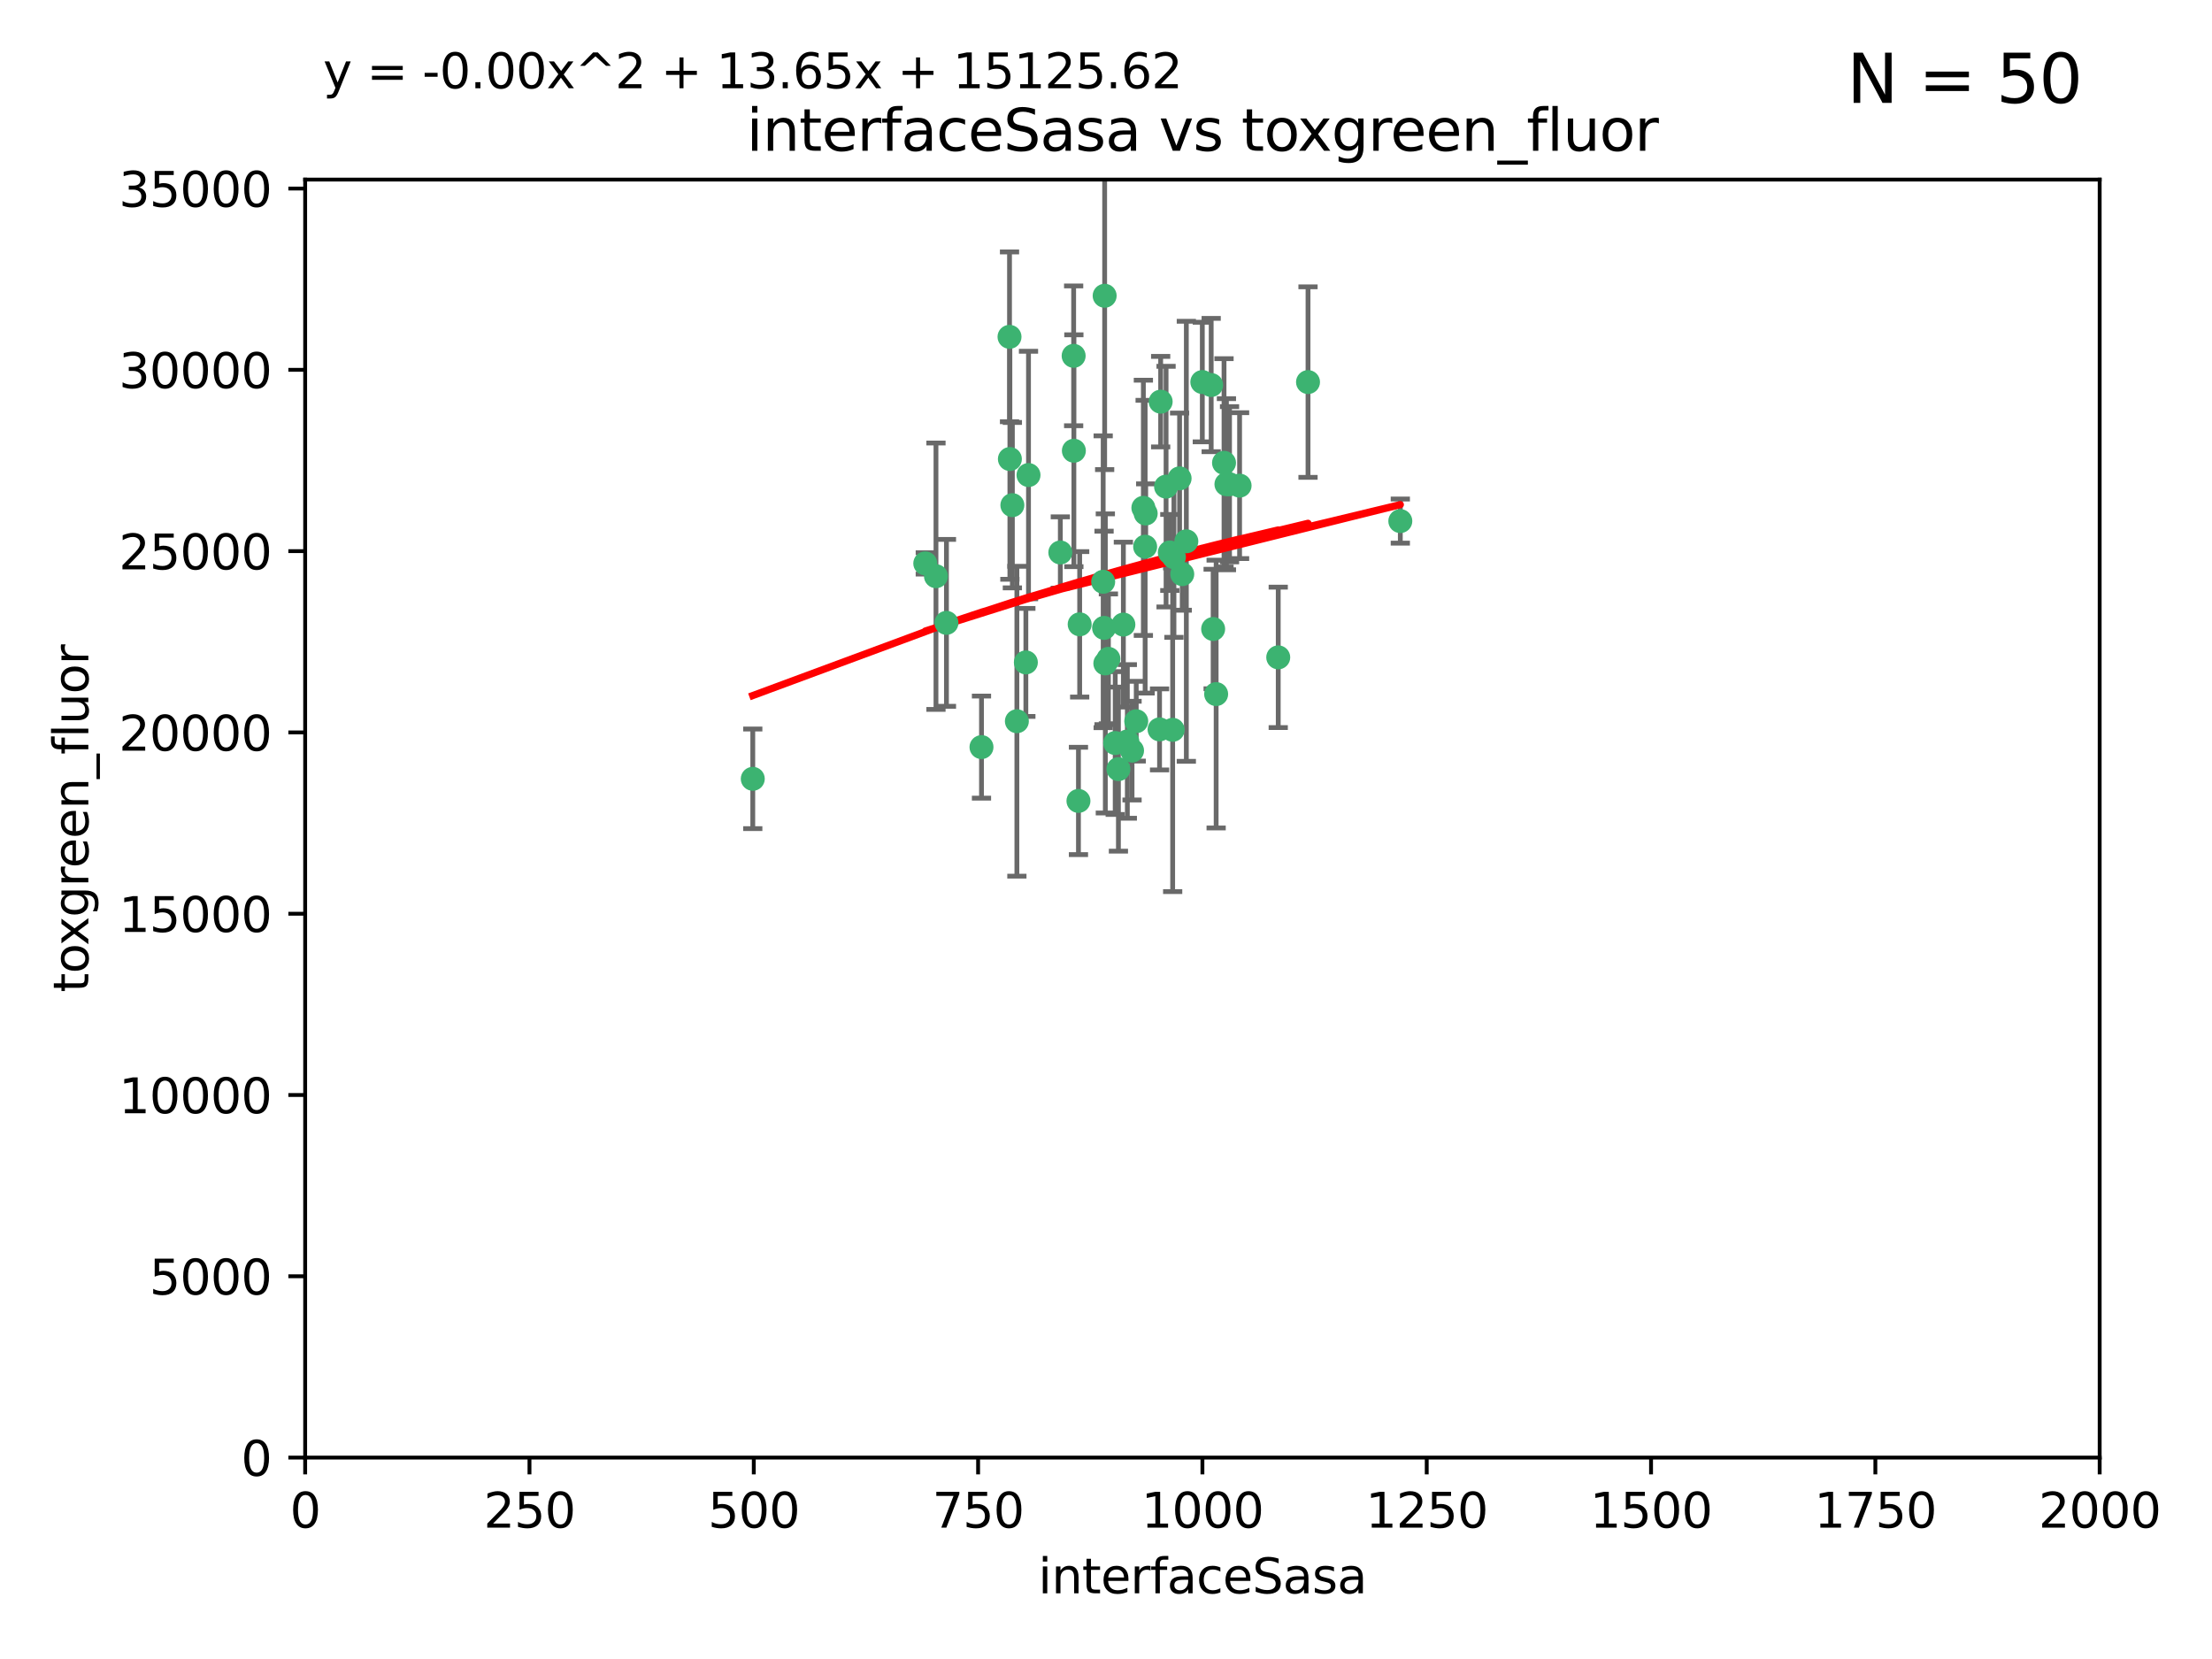 <?xml version="1.0" encoding="utf-8" standalone="no"?>
<!DOCTYPE svg PUBLIC "-//W3C//DTD SVG 1.1//EN"
  "http://www.w3.org/Graphics/SVG/1.1/DTD/svg11.dtd">
<svg xmlns:xlink="http://www.w3.org/1999/xlink" width="460.8pt" height="345.6pt" viewBox="0 0 460.8 345.6" xmlns="http://www.w3.org/2000/svg" version="1.1">
 <defs>
  <style type="text/css">*{stroke-linejoin: round; stroke-linecap: butt}</style>
 </defs>
 <g id="figure_1">
  <g id="patch_1">
   <path d="M 0 345.6 
L 460.8 345.6 
L 460.8 0 
L 0 0 
z
" style="fill: #ffffff"/>
  </g>
  <g id="axes_1">
   <g id="patch_2">
    <path d="M 63.571 303.64 
L 437.4 303.64 
L 437.4 37.411 
L 63.571 37.411 
z
" style="fill: #ffffff"/>
   </g>
   <g id="PathCollection_1">
    <defs>
     <path id="m6e8ff350cb" d="M 0 1.118 
C 0.297 1.118 0.581 1 0.791 0.791 
C 1 0.581 1.118 0.297 1.118 0 
C 1.118 -0.297 1 -0.581 0.791 -0.791 
C 0.581 -1 0.297 -1.118 0 -1.118 
C -0.297 -1.118 -0.581 -1 -0.791 -0.791 
C -1 -0.581 -1.118 -0.297 -1.118 0 
C -1.118 0.297 -1 0.581 -0.791 0.791 
C -0.581 1 -0.297 1.118 0 1.118 
z
" style="stroke: #3cb371"/>
    </defs>
    <g clip-path="url(#p01ff6fc203)">
     <use xlink:href="#m6e8ff350cb" x="243.693" y="115.09" style="fill: #3cb371; stroke: #3cb371"/>
     <use xlink:href="#m6e8ff350cb" x="272.484" y="79.593" style="fill: #3cb371; stroke: #3cb371"/>
     <use xlink:href="#m6e8ff350cb" x="242.914" y="101.372" style="fill: #3cb371; stroke: #3cb371"/>
     <use xlink:href="#m6e8ff350cb" x="266.28" y="136.942" style="fill: #3cb371; stroke: #3cb371"/>
     <use xlink:href="#m6e8ff350cb" x="254.987" y="96.415" style="fill: #3cb371; stroke: #3cb371"/>
     <use xlink:href="#m6e8ff350cb" x="220.886" y="115.091" style="fill: #3cb371; stroke: #3cb371"/>
     <use xlink:href="#m6e8ff350cb" x="230.119" y="61.614" style="fill: #3cb371; stroke: #3cb371"/>
     <use xlink:href="#m6e8ff350cb" x="241.787" y="83.673" style="fill: #3cb371; stroke: #3cb371"/>
     <use xlink:href="#m6e8ff350cb" x="252.721" y="131.033" style="fill: #3cb371; stroke: #3cb371"/>
     <use xlink:href="#m6e8ff350cb" x="252.312" y="80.209" style="fill: #3cb371; stroke: #3cb371"/>
     <use xlink:href="#m6e8ff350cb" x="258.229" y="101.166" style="fill: #3cb371; stroke: #3cb371"/>
     <use xlink:href="#m6e8ff350cb" x="223.66" y="74.129" style="fill: #3cb371; stroke: #3cb371"/>
     <use xlink:href="#m6e8ff350cb" x="232.987" y="160.224" style="fill: #3cb371; stroke: #3cb371"/>
     <use xlink:href="#m6e8ff350cb" x="241.557" y="151.945" style="fill: #3cb371; stroke: #3cb371"/>
     <use xlink:href="#m6e8ff350cb" x="247.136" y="112.761" style="fill: #3cb371; stroke: #3cb371"/>
     <use xlink:href="#m6e8ff350cb" x="246.284" y="119.604" style="fill: #3cb371; stroke: #3cb371"/>
     <use xlink:href="#m6e8ff350cb" x="253.345" y="144.591" style="fill: #3cb371; stroke: #3cb371"/>
     <use xlink:href="#m6e8ff350cb" x="255.489" y="100.872" style="fill: #3cb371; stroke: #3cb371"/>
     <use xlink:href="#m6e8ff350cb" x="244.553" y="116.067" style="fill: #3cb371; stroke: #3cb371"/>
     <use xlink:href="#m6e8ff350cb" x="210.378" y="95.624" style="fill: #3cb371; stroke: #3cb371"/>
     <use xlink:href="#m6e8ff350cb" x="232.318" y="154.79" style="fill: #3cb371; stroke: #3cb371"/>
     <use xlink:href="#m6e8ff350cb" x="256.134" y="100.88" style="fill: #3cb371; stroke: #3cb371"/>
     <use xlink:href="#m6e8ff350cb" x="238.185" y="105.788" style="fill: #3cb371; stroke: #3cb371"/>
     <use xlink:href="#m6e8ff350cb" x="234.02" y="130.114" style="fill: #3cb371; stroke: #3cb371"/>
     <use xlink:href="#m6e8ff350cb" x="238.555" y="113.883" style="fill: #3cb371; stroke: #3cb371"/>
     <use xlink:href="#m6e8ff350cb" x="230.261" y="138.203" style="fill: #3cb371; stroke: #3cb371"/>
     <use xlink:href="#m6e8ff350cb" x="238.669" y="106.972" style="fill: #3cb371; stroke: #3cb371"/>
     <use xlink:href="#m6e8ff350cb" x="245.731" y="99.654" style="fill: #3cb371; stroke: #3cb371"/>
     <use xlink:href="#m6e8ff350cb" x="214.256" y="98.96" style="fill: #3cb371; stroke: #3cb371"/>
     <use xlink:href="#m6e8ff350cb" x="291.711" y="108.552" style="fill: #3cb371; stroke: #3cb371"/>
     <use xlink:href="#m6e8ff350cb" x="224.916" y="130.059" style="fill: #3cb371; stroke: #3cb371"/>
     <use xlink:href="#m6e8ff350cb" x="250.465" y="79.585" style="fill: #3cb371; stroke: #3cb371"/>
     <use xlink:href="#m6e8ff350cb" x="204.462" y="155.635" style="fill: #3cb371; stroke: #3cb371"/>
     <use xlink:href="#m6e8ff350cb" x="194.981" y="120.034" style="fill: #3cb371; stroke: #3cb371"/>
     <use xlink:href="#m6e8ff350cb" x="223.708" y="93.895" style="fill: #3cb371; stroke: #3cb371"/>
     <use xlink:href="#m6e8ff350cb" x="192.753" y="117.366" style="fill: #3cb371; stroke: #3cb371"/>
     <use xlink:href="#m6e8ff350cb" x="229.813" y="121.191" style="fill: #3cb371; stroke: #3cb371"/>
     <use xlink:href="#m6e8ff350cb" x="210.301" y="70.169" style="fill: #3cb371; stroke: #3cb371"/>
     <use xlink:href="#m6e8ff350cb" x="224.662" y="166.847" style="fill: #3cb371; stroke: #3cb371"/>
     <use xlink:href="#m6e8ff350cb" x="236.699" y="150.242" style="fill: #3cb371; stroke: #3cb371"/>
     <use xlink:href="#m6e8ff350cb" x="230.901" y="137.251" style="fill: #3cb371; stroke: #3cb371"/>
     <use xlink:href="#m6e8ff350cb" x="213.706" y="137.993" style="fill: #3cb371; stroke: #3cb371"/>
     <use xlink:href="#m6e8ff350cb" x="211.835" y="150.246" style="fill: #3cb371; stroke: #3cb371"/>
     <use xlink:href="#m6e8ff350cb" x="244.288" y="152.035" style="fill: #3cb371; stroke: #3cb371"/>
     <use xlink:href="#m6e8ff350cb" x="235.826" y="156.366" style="fill: #3cb371; stroke: #3cb371"/>
     <use xlink:href="#m6e8ff350cb" x="229.998" y="130.801" style="fill: #3cb371; stroke: #3cb371"/>
     <use xlink:href="#m6e8ff350cb" x="234.846" y="154.457" style="fill: #3cb371; stroke: #3cb371"/>
     <use xlink:href="#m6e8ff350cb" x="210.895" y="105.234" style="fill: #3cb371; stroke: #3cb371"/>
     <use xlink:href="#m6e8ff350cb" x="197.163" y="129.752" style="fill: #3cb371; stroke: #3cb371"/>
     <use xlink:href="#m6e8ff350cb" x="156.817" y="162.243" style="fill: #3cb371; stroke: #3cb371"/>
    </g>
   </g>
   <g id="matplotlib.axis_1">
    <g id="xtick_1">
     <g id="line2d_1">
      <defs>
       <path id="m8eafd1e0fe" d="M 0 0 
L 0 3.5 
" style="stroke: #000000; stroke-width: 0.8"/>
      </defs>
      <g>
       <use xlink:href="#m8eafd1e0fe" x="63.571" y="303.64" style="stroke: #000000; stroke-width: 0.8"/>
      </g>
     </g>
     <g id="text_1">
      <!-- 0 -->
      <g transform="translate(60.39 318.238)scale(0.1 -0.1)">
       <defs>
        <path id="DejaVuSans-30" d="M 2034 4250 
Q 1547 4250 1301 3770 
Q 1056 3291 1056 2328 
Q 1056 1369 1301 889 
Q 1547 409 2034 409 
Q 2525 409 2770 889 
Q 3016 1369 3016 2328 
Q 3016 3291 2770 3770 
Q 2525 4250 2034 4250 
z
M 2034 4750 
Q 2819 4750 3233 4129 
Q 3647 3509 3647 2328 
Q 3647 1150 3233 529 
Q 2819 -91 2034 -91 
Q 1250 -91 836 529 
Q 422 1150 422 2328 
Q 422 3509 836 4129 
Q 1250 4750 2034 4750 
z
" transform="scale(0.016)"/>
       </defs>
       <use xlink:href="#DejaVuSans-30"/>
      </g>
     </g>
    </g>
    <g id="xtick_2">
     <g id="line2d_2">
      <g>
       <use xlink:href="#m8eafd1e0fe" x="110.3" y="303.64" style="stroke: #000000; stroke-width: 0.8"/>
      </g>
     </g>
     <g id="text_2">
      <!-- 250 -->
      <g transform="translate(100.756 318.238)scale(0.1 -0.1)">
       <defs>
        <path id="DejaVuSans-32" d="M 1228 531 
L 3431 531 
L 3431 0 
L 469 0 
L 469 531 
Q 828 903 1448 1529 
Q 2069 2156 2228 2338 
Q 2531 2678 2651 2914 
Q 2772 3150 2772 3378 
Q 2772 3750 2511 3984 
Q 2250 4219 1831 4219 
Q 1534 4219 1204 4116 
Q 875 4013 500 3803 
L 500 4441 
Q 881 4594 1212 4672 
Q 1544 4750 1819 4750 
Q 2544 4750 2975 4387 
Q 3406 4025 3406 3419 
Q 3406 3131 3298 2873 
Q 3191 2616 2906 2266 
Q 2828 2175 2409 1742 
Q 1991 1309 1228 531 
z
" transform="scale(0.016)"/>
        <path id="DejaVuSans-35" d="M 691 4666 
L 3169 4666 
L 3169 4134 
L 1269 4134 
L 1269 2991 
Q 1406 3038 1543 3061 
Q 1681 3084 1819 3084 
Q 2600 3084 3056 2656 
Q 3513 2228 3513 1497 
Q 3513 744 3044 326 
Q 2575 -91 1722 -91 
Q 1428 -91 1123 -41 
Q 819 9 494 109 
L 494 744 
Q 775 591 1075 516 
Q 1375 441 1709 441 
Q 2250 441 2565 725 
Q 2881 1009 2881 1497 
Q 2881 1984 2565 2268 
Q 2250 2553 1709 2553 
Q 1456 2553 1204 2497 
Q 953 2441 691 2322 
L 691 4666 
z
" transform="scale(0.016)"/>
       </defs>
       <use xlink:href="#DejaVuSans-32"/>
       <use xlink:href="#DejaVuSans-35" x="63.623"/>
       <use xlink:href="#DejaVuSans-30" x="127.246"/>
      </g>
     </g>
    </g>
    <g id="xtick_3">
     <g id="line2d_3">
      <g>
       <use xlink:href="#m8eafd1e0fe" x="157.028" y="303.64" style="stroke: #000000; stroke-width: 0.8"/>
      </g>
     </g>
     <g id="text_3">
      <!-- 500 -->
      <g transform="translate(147.485 318.238)scale(0.1 -0.1)">
       <use xlink:href="#DejaVuSans-35"/>
       <use xlink:href="#DejaVuSans-30" x="63.623"/>
       <use xlink:href="#DejaVuSans-30" x="127.246"/>
      </g>
     </g>
    </g>
    <g id="xtick_4">
     <g id="line2d_4">
      <g>
       <use xlink:href="#m8eafd1e0fe" x="203.757" y="303.64" style="stroke: #000000; stroke-width: 0.8"/>
      </g>
     </g>
     <g id="text_4">
      <!-- 750 -->
      <g transform="translate(194.213 318.238)scale(0.1 -0.1)">
       <defs>
        <path id="DejaVuSans-37" d="M 525 4666 
L 3525 4666 
L 3525 4397 
L 1831 0 
L 1172 0 
L 2766 4134 
L 525 4134 
L 525 4666 
z
" transform="scale(0.016)"/>
       </defs>
       <use xlink:href="#DejaVuSans-37"/>
       <use xlink:href="#DejaVuSans-35" x="63.623"/>
       <use xlink:href="#DejaVuSans-30" x="127.246"/>
      </g>
     </g>
    </g>
    <g id="xtick_5">
     <g id="line2d_5">
      <g>
       <use xlink:href="#m8eafd1e0fe" x="250.486" y="303.64" style="stroke: #000000; stroke-width: 0.8"/>
      </g>
     </g>
     <g id="text_5">
      <!-- 1000 -->
      <g transform="translate(237.761 318.238)scale(0.1 -0.1)">
       <defs>
        <path id="DejaVuSans-31" d="M 794 531 
L 1825 531 
L 1825 4091 
L 703 3866 
L 703 4441 
L 1819 4666 
L 2450 4666 
L 2450 531 
L 3481 531 
L 3481 0 
L 794 0 
L 794 531 
z
" transform="scale(0.016)"/>
       </defs>
       <use xlink:href="#DejaVuSans-31"/>
       <use xlink:href="#DejaVuSans-30" x="63.623"/>
       <use xlink:href="#DejaVuSans-30" x="127.246"/>
       <use xlink:href="#DejaVuSans-30" x="190.869"/>
      </g>
     </g>
    </g>
    <g id="xtick_6">
     <g id="line2d_6">
      <g>
       <use xlink:href="#m8eafd1e0fe" x="297.214" y="303.64" style="stroke: #000000; stroke-width: 0.8"/>
      </g>
     </g>
     <g id="text_6">
      <!-- 1250 -->
      <g transform="translate(284.489 318.238)scale(0.1 -0.1)">
       <use xlink:href="#DejaVuSans-31"/>
       <use xlink:href="#DejaVuSans-32" x="63.623"/>
       <use xlink:href="#DejaVuSans-35" x="127.246"/>
       <use xlink:href="#DejaVuSans-30" x="190.869"/>
      </g>
     </g>
    </g>
    <g id="xtick_7">
     <g id="line2d_7">
      <g>
       <use xlink:href="#m8eafd1e0fe" x="343.943" y="303.64" style="stroke: #000000; stroke-width: 0.8"/>
      </g>
     </g>
     <g id="text_7">
      <!-- 1500 -->
      <g transform="translate(331.218 318.238)scale(0.1 -0.1)">
       <use xlink:href="#DejaVuSans-31"/>
       <use xlink:href="#DejaVuSans-35" x="63.623"/>
       <use xlink:href="#DejaVuSans-30" x="127.246"/>
       <use xlink:href="#DejaVuSans-30" x="190.869"/>
      </g>
     </g>
    </g>
    <g id="xtick_8">
     <g id="line2d_8">
      <g>
       <use xlink:href="#m8eafd1e0fe" x="390.671" y="303.64" style="stroke: #000000; stroke-width: 0.8"/>
      </g>
     </g>
     <g id="text_8">
      <!-- 1750 -->
      <g transform="translate(377.946 318.238)scale(0.1 -0.1)">
       <use xlink:href="#DejaVuSans-31"/>
       <use xlink:href="#DejaVuSans-37" x="63.623"/>
       <use xlink:href="#DejaVuSans-35" x="127.246"/>
       <use xlink:href="#DejaVuSans-30" x="190.869"/>
      </g>
     </g>
    </g>
    <g id="xtick_9">
     <g id="line2d_9">
      <g>
       <use xlink:href="#m8eafd1e0fe" x="437.4" y="303.64" style="stroke: #000000; stroke-width: 0.8"/>
      </g>
     </g>
     <g id="text_9">
      <!-- 2000 -->
      <g transform="translate(424.675 318.238)scale(0.1 -0.1)">
       <use xlink:href="#DejaVuSans-32"/>
       <use xlink:href="#DejaVuSans-30" x="63.623"/>
       <use xlink:href="#DejaVuSans-30" x="127.246"/>
       <use xlink:href="#DejaVuSans-30" x="190.869"/>
      </g>
     </g>
    </g>
    <g id="text_10">
     <!-- interfaceSasa -->
     <g transform="translate(216.279 331.917)scale(0.1 -0.1)">
      <defs>
       <path id="DejaVuSans-69" d="M 603 3500 
L 1178 3500 
L 1178 0 
L 603 0 
L 603 3500 
z
M 603 4863 
L 1178 4863 
L 1178 4134 
L 603 4134 
L 603 4863 
z
" transform="scale(0.016)"/>
       <path id="DejaVuSans-6e" d="M 3513 2113 
L 3513 0 
L 2938 0 
L 2938 2094 
Q 2938 2591 2744 2837 
Q 2550 3084 2163 3084 
Q 1697 3084 1428 2787 
Q 1159 2491 1159 1978 
L 1159 0 
L 581 0 
L 581 3500 
L 1159 3500 
L 1159 2956 
Q 1366 3272 1645 3428 
Q 1925 3584 2291 3584 
Q 2894 3584 3203 3211 
Q 3513 2838 3513 2113 
z
" transform="scale(0.016)"/>
       <path id="DejaVuSans-74" d="M 1172 4494 
L 1172 3500 
L 2356 3500 
L 2356 3053 
L 1172 3053 
L 1172 1153 
Q 1172 725 1289 603 
Q 1406 481 1766 481 
L 2356 481 
L 2356 0 
L 1766 0 
Q 1100 0 847 248 
Q 594 497 594 1153 
L 594 3053 
L 172 3053 
L 172 3500 
L 594 3500 
L 594 4494 
L 1172 4494 
z
" transform="scale(0.016)"/>
       <path id="DejaVuSans-65" d="M 3597 1894 
L 3597 1613 
L 953 1613 
Q 991 1019 1311 708 
Q 1631 397 2203 397 
Q 2534 397 2845 478 
Q 3156 559 3463 722 
L 3463 178 
Q 3153 47 2828 -22 
Q 2503 -91 2169 -91 
Q 1331 -91 842 396 
Q 353 884 353 1716 
Q 353 2575 817 3079 
Q 1281 3584 2069 3584 
Q 2775 3584 3186 3129 
Q 3597 2675 3597 1894 
z
M 3022 2063 
Q 3016 2534 2758 2815 
Q 2500 3097 2075 3097 
Q 1594 3097 1305 2825 
Q 1016 2553 972 2059 
L 3022 2063 
z
" transform="scale(0.016)"/>
       <path id="DejaVuSans-72" d="M 2631 2963 
Q 2534 3019 2420 3045 
Q 2306 3072 2169 3072 
Q 1681 3072 1420 2755 
Q 1159 2438 1159 1844 
L 1159 0 
L 581 0 
L 581 3500 
L 1159 3500 
L 1159 2956 
Q 1341 3275 1631 3429 
Q 1922 3584 2338 3584 
Q 2397 3584 2469 3576 
Q 2541 3569 2628 3553 
L 2631 2963 
z
" transform="scale(0.016)"/>
       <path id="DejaVuSans-66" d="M 2375 4863 
L 2375 4384 
L 1825 4384 
Q 1516 4384 1395 4259 
Q 1275 4134 1275 3809 
L 1275 3500 
L 2222 3500 
L 2222 3053 
L 1275 3053 
L 1275 0 
L 697 0 
L 697 3053 
L 147 3053 
L 147 3500 
L 697 3500 
L 697 3744 
Q 697 4328 969 4595 
Q 1241 4863 1831 4863 
L 2375 4863 
z
" transform="scale(0.016)"/>
       <path id="DejaVuSans-61" d="M 2194 1759 
Q 1497 1759 1228 1600 
Q 959 1441 959 1056 
Q 959 750 1161 570 
Q 1363 391 1709 391 
Q 2188 391 2477 730 
Q 2766 1069 2766 1631 
L 2766 1759 
L 2194 1759 
z
M 3341 1997 
L 3341 0 
L 2766 0 
L 2766 531 
Q 2569 213 2275 61 
Q 1981 -91 1556 -91 
Q 1019 -91 701 211 
Q 384 513 384 1019 
Q 384 1609 779 1909 
Q 1175 2209 1959 2209 
L 2766 2209 
L 2766 2266 
Q 2766 2663 2505 2880 
Q 2244 3097 1772 3097 
Q 1472 3097 1187 3025 
Q 903 2953 641 2809 
L 641 3341 
Q 956 3463 1253 3523 
Q 1550 3584 1831 3584 
Q 2591 3584 2966 3190 
Q 3341 2797 3341 1997 
z
" transform="scale(0.016)"/>
       <path id="DejaVuSans-63" d="M 3122 3366 
L 3122 2828 
Q 2878 2963 2633 3030 
Q 2388 3097 2138 3097 
Q 1578 3097 1268 2742 
Q 959 2388 959 1747 
Q 959 1106 1268 751 
Q 1578 397 2138 397 
Q 2388 397 2633 464 
Q 2878 531 3122 666 
L 3122 134 
Q 2881 22 2623 -34 
Q 2366 -91 2075 -91 
Q 1284 -91 818 406 
Q 353 903 353 1747 
Q 353 2603 823 3093 
Q 1294 3584 2113 3584 
Q 2378 3584 2631 3529 
Q 2884 3475 3122 3366 
z
" transform="scale(0.016)"/>
       <path id="DejaVuSans-53" d="M 3425 4513 
L 3425 3897 
Q 3066 4069 2747 4153 
Q 2428 4238 2131 4238 
Q 1616 4238 1336 4038 
Q 1056 3838 1056 3469 
Q 1056 3159 1242 3001 
Q 1428 2844 1947 2747 
L 2328 2669 
Q 3034 2534 3370 2195 
Q 3706 1856 3706 1288 
Q 3706 609 3251 259 
Q 2797 -91 1919 -91 
Q 1588 -91 1214 -16 
Q 841 59 441 206 
L 441 856 
Q 825 641 1194 531 
Q 1563 422 1919 422 
Q 2459 422 2753 634 
Q 3047 847 3047 1241 
Q 3047 1584 2836 1778 
Q 2625 1972 2144 2069 
L 1759 2144 
Q 1053 2284 737 2584 
Q 422 2884 422 3419 
Q 422 4038 858 4394 
Q 1294 4750 2059 4750 
Q 2388 4750 2728 4690 
Q 3069 4631 3425 4513 
z
" transform="scale(0.016)"/>
       <path id="DejaVuSans-73" d="M 2834 3397 
L 2834 2853 
Q 2591 2978 2328 3040 
Q 2066 3103 1784 3103 
Q 1356 3103 1142 2972 
Q 928 2841 928 2578 
Q 928 2378 1081 2264 
Q 1234 2150 1697 2047 
L 1894 2003 
Q 2506 1872 2764 1633 
Q 3022 1394 3022 966 
Q 3022 478 2636 193 
Q 2250 -91 1575 -91 
Q 1294 -91 989 -36 
Q 684 19 347 128 
L 347 722 
Q 666 556 975 473 
Q 1284 391 1588 391 
Q 1994 391 2212 530 
Q 2431 669 2431 922 
Q 2431 1156 2273 1281 
Q 2116 1406 1581 1522 
L 1381 1569 
Q 847 1681 609 1914 
Q 372 2147 372 2553 
Q 372 3047 722 3315 
Q 1072 3584 1716 3584 
Q 2034 3584 2315 3537 
Q 2597 3491 2834 3397 
z
" transform="scale(0.016)"/>
      </defs>
      <use xlink:href="#DejaVuSans-69"/>
      <use xlink:href="#DejaVuSans-6e" x="27.783"/>
      <use xlink:href="#DejaVuSans-74" x="91.162"/>
      <use xlink:href="#DejaVuSans-65" x="130.371"/>
      <use xlink:href="#DejaVuSans-72" x="191.895"/>
      <use xlink:href="#DejaVuSans-66" x="233.008"/>
      <use xlink:href="#DejaVuSans-61" x="268.213"/>
      <use xlink:href="#DejaVuSans-63" x="329.492"/>
      <use xlink:href="#DejaVuSans-65" x="384.473"/>
      <use xlink:href="#DejaVuSans-53" x="445.996"/>
      <use xlink:href="#DejaVuSans-61" x="509.473"/>
      <use xlink:href="#DejaVuSans-73" x="570.752"/>
      <use xlink:href="#DejaVuSans-61" x="622.852"/>
     </g>
    </g>
   </g>
   <g id="matplotlib.axis_2">
    <g id="ytick_1">
     <g id="line2d_10">
      <defs>
       <path id="ma882421009" d="M 0 0 
L -3.5 0 
" style="stroke: #000000; stroke-width: 0.8"/>
      </defs>
      <g>
       <use xlink:href="#ma882421009" x="63.571" y="303.64" style="stroke: #000000; stroke-width: 0.8"/>
      </g>
     </g>
     <g id="text_11">
      <!-- 0 -->
      <g transform="translate(50.209 307.439)scale(0.1 -0.1)">
       <use xlink:href="#DejaVuSans-30"/>
      </g>
     </g>
    </g>
    <g id="ytick_2">
     <g id="line2d_11">
      <g>
       <use xlink:href="#ma882421009" x="63.571" y="265.874" style="stroke: #000000; stroke-width: 0.8"/>
      </g>
     </g>
     <g id="text_12">
      <!-- 5000 -->
      <g transform="translate(31.121 269.673)scale(0.1 -0.1)">
       <use xlink:href="#DejaVuSans-35"/>
       <use xlink:href="#DejaVuSans-30" x="63.623"/>
       <use xlink:href="#DejaVuSans-30" x="127.246"/>
       <use xlink:href="#DejaVuSans-30" x="190.869"/>
      </g>
     </g>
    </g>
    <g id="ytick_3">
     <g id="line2d_12">
      <g>
       <use xlink:href="#ma882421009" x="63.571" y="228.108" style="stroke: #000000; stroke-width: 0.8"/>
      </g>
     </g>
     <g id="text_13">
      <!-- 10000 -->
      <g transform="translate(24.759 231.907)scale(0.1 -0.1)">
       <use xlink:href="#DejaVuSans-31"/>
       <use xlink:href="#DejaVuSans-30" x="63.623"/>
       <use xlink:href="#DejaVuSans-30" x="127.246"/>
       <use xlink:href="#DejaVuSans-30" x="190.869"/>
       <use xlink:href="#DejaVuSans-30" x="254.492"/>
      </g>
     </g>
    </g>
    <g id="ytick_4">
     <g id="line2d_13">
      <g>
       <use xlink:href="#ma882421009" x="63.571" y="190.342" style="stroke: #000000; stroke-width: 0.8"/>
      </g>
     </g>
     <g id="text_14">
      <!-- 15000 -->
      <g transform="translate(24.759 194.141)scale(0.1 -0.1)">
       <use xlink:href="#DejaVuSans-31"/>
       <use xlink:href="#DejaVuSans-35" x="63.623"/>
       <use xlink:href="#DejaVuSans-30" x="127.246"/>
       <use xlink:href="#DejaVuSans-30" x="190.869"/>
       <use xlink:href="#DejaVuSans-30" x="254.492"/>
      </g>
     </g>
    </g>
    <g id="ytick_5">
     <g id="line2d_14">
      <g>
       <use xlink:href="#ma882421009" x="63.571" y="152.576" style="stroke: #000000; stroke-width: 0.8"/>
      </g>
     </g>
     <g id="text_15">
      <!-- 20000 -->
      <g transform="translate(24.759 156.375)scale(0.1 -0.1)">
       <use xlink:href="#DejaVuSans-32"/>
       <use xlink:href="#DejaVuSans-30" x="63.623"/>
       <use xlink:href="#DejaVuSans-30" x="127.246"/>
       <use xlink:href="#DejaVuSans-30" x="190.869"/>
       <use xlink:href="#DejaVuSans-30" x="254.492"/>
      </g>
     </g>
    </g>
    <g id="ytick_6">
     <g id="line2d_15">
      <g>
       <use xlink:href="#ma882421009" x="63.571" y="114.81" style="stroke: #000000; stroke-width: 0.8"/>
      </g>
     </g>
     <g id="text_16">
      <!-- 25000 -->
      <g transform="translate(24.759 118.609)scale(0.1 -0.1)">
       <use xlink:href="#DejaVuSans-32"/>
       <use xlink:href="#DejaVuSans-35" x="63.623"/>
       <use xlink:href="#DejaVuSans-30" x="127.246"/>
       <use xlink:href="#DejaVuSans-30" x="190.869"/>
       <use xlink:href="#DejaVuSans-30" x="254.492"/>
      </g>
     </g>
    </g>
    <g id="ytick_7">
     <g id="line2d_16">
      <g>
       <use xlink:href="#ma882421009" x="63.571" y="77.044" style="stroke: #000000; stroke-width: 0.8"/>
      </g>
     </g>
     <g id="text_17">
      <!-- 30000 -->
      <g transform="translate(24.759 80.844)scale(0.1 -0.1)">
       <defs>
        <path id="DejaVuSans-33" d="M 2597 2516 
Q 3050 2419 3304 2112 
Q 3559 1806 3559 1356 
Q 3559 666 3084 287 
Q 2609 -91 1734 -91 
Q 1441 -91 1130 -33 
Q 819 25 488 141 
L 488 750 
Q 750 597 1062 519 
Q 1375 441 1716 441 
Q 2309 441 2620 675 
Q 2931 909 2931 1356 
Q 2931 1769 2642 2001 
Q 2353 2234 1838 2234 
L 1294 2234 
L 1294 2753 
L 1863 2753 
Q 2328 2753 2575 2939 
Q 2822 3125 2822 3475 
Q 2822 3834 2567 4026 
Q 2313 4219 1838 4219 
Q 1578 4219 1281 4162 
Q 984 4106 628 3988 
L 628 4550 
Q 988 4650 1302 4700 
Q 1616 4750 1894 4750 
Q 2613 4750 3031 4423 
Q 3450 4097 3450 3541 
Q 3450 3153 3228 2886 
Q 3006 2619 2597 2516 
z
" transform="scale(0.016)"/>
       </defs>
       <use xlink:href="#DejaVuSans-33"/>
       <use xlink:href="#DejaVuSans-30" x="63.623"/>
       <use xlink:href="#DejaVuSans-30" x="127.246"/>
       <use xlink:href="#DejaVuSans-30" x="190.869"/>
       <use xlink:href="#DejaVuSans-30" x="254.492"/>
      </g>
     </g>
    </g>
    <g id="ytick_8">
     <g id="line2d_17">
      <g>
       <use xlink:href="#ma882421009" x="63.571" y="39.278" style="stroke: #000000; stroke-width: 0.8"/>
      </g>
     </g>
     <g id="text_18">
      <!-- 35000 -->
      <g transform="translate(24.759 43.078)scale(0.1 -0.1)">
       <use xlink:href="#DejaVuSans-33"/>
       <use xlink:href="#DejaVuSans-35" x="63.623"/>
       <use xlink:href="#DejaVuSans-30" x="127.246"/>
       <use xlink:href="#DejaVuSans-30" x="190.869"/>
       <use xlink:href="#DejaVuSans-30" x="254.492"/>
      </g>
     </g>
    </g>
    <g id="text_19">
     <!-- toxgreen_fluor -->
     <g transform="translate(18.401 206.72)rotate(-90)scale(0.1 -0.1)">
      <defs>
       <path id="DejaVuSans-6f" d="M 1959 3097 
Q 1497 3097 1228 2736 
Q 959 2375 959 1747 
Q 959 1119 1226 758 
Q 1494 397 1959 397 
Q 2419 397 2687 759 
Q 2956 1122 2956 1747 
Q 2956 2369 2687 2733 
Q 2419 3097 1959 3097 
z
M 1959 3584 
Q 2709 3584 3137 3096 
Q 3566 2609 3566 1747 
Q 3566 888 3137 398 
Q 2709 -91 1959 -91 
Q 1206 -91 779 398 
Q 353 888 353 1747 
Q 353 2609 779 3096 
Q 1206 3584 1959 3584 
z
" transform="scale(0.016)"/>
       <path id="DejaVuSans-78" d="M 3513 3500 
L 2247 1797 
L 3578 0 
L 2900 0 
L 1881 1375 
L 863 0 
L 184 0 
L 1544 1831 
L 300 3500 
L 978 3500 
L 1906 2253 
L 2834 3500 
L 3513 3500 
z
" transform="scale(0.016)"/>
       <path id="DejaVuSans-67" d="M 2906 1791 
Q 2906 2416 2648 2759 
Q 2391 3103 1925 3103 
Q 1463 3103 1205 2759 
Q 947 2416 947 1791 
Q 947 1169 1205 825 
Q 1463 481 1925 481 
Q 2391 481 2648 825 
Q 2906 1169 2906 1791 
z
M 3481 434 
Q 3481 -459 3084 -895 
Q 2688 -1331 1869 -1331 
Q 1566 -1331 1297 -1286 
Q 1028 -1241 775 -1147 
L 775 -588 
Q 1028 -725 1275 -790 
Q 1522 -856 1778 -856 
Q 2344 -856 2625 -561 
Q 2906 -266 2906 331 
L 2906 616 
Q 2728 306 2450 153 
Q 2172 0 1784 0 
Q 1141 0 747 490 
Q 353 981 353 1791 
Q 353 2603 747 3093 
Q 1141 3584 1784 3584 
Q 2172 3584 2450 3431 
Q 2728 3278 2906 2969 
L 2906 3500 
L 3481 3500 
L 3481 434 
z
" transform="scale(0.016)"/>
       <path id="DejaVuSans-5f" d="M 3263 -1063 
L 3263 -1509 
L -63 -1509 
L -63 -1063 
L 3263 -1063 
z
" transform="scale(0.016)"/>
       <path id="DejaVuSans-6c" d="M 603 4863 
L 1178 4863 
L 1178 0 
L 603 0 
L 603 4863 
z
" transform="scale(0.016)"/>
       <path id="DejaVuSans-75" d="M 544 1381 
L 544 3500 
L 1119 3500 
L 1119 1403 
Q 1119 906 1312 657 
Q 1506 409 1894 409 
Q 2359 409 2629 706 
Q 2900 1003 2900 1516 
L 2900 3500 
L 3475 3500 
L 3475 0 
L 2900 0 
L 2900 538 
Q 2691 219 2414 64 
Q 2138 -91 1772 -91 
Q 1169 -91 856 284 
Q 544 659 544 1381 
z
M 1991 3584 
L 1991 3584 
z
" transform="scale(0.016)"/>
      </defs>
      <use xlink:href="#DejaVuSans-74"/>
      <use xlink:href="#DejaVuSans-6f" x="39.209"/>
      <use xlink:href="#DejaVuSans-78" x="97.266"/>
      <use xlink:href="#DejaVuSans-67" x="156.445"/>
      <use xlink:href="#DejaVuSans-72" x="219.922"/>
      <use xlink:href="#DejaVuSans-65" x="258.785"/>
      <use xlink:href="#DejaVuSans-65" x="320.309"/>
      <use xlink:href="#DejaVuSans-6e" x="381.832"/>
      <use xlink:href="#DejaVuSans-5f" x="445.211"/>
      <use xlink:href="#DejaVuSans-66" x="495.211"/>
      <use xlink:href="#DejaVuSans-6c" x="530.416"/>
      <use xlink:href="#DejaVuSans-75" x="558.199"/>
      <use xlink:href="#DejaVuSans-6f" x="621.578"/>
      <use xlink:href="#DejaVuSans-72" x="682.76"/>
     </g>
    </g>
   </g>
   <g id="LineCollection_1">
    <path d="M 243.693 123.008 
L 243.693 107.171 
" clip-path="url(#p01ff6fc203)" style="fill: none; stroke: #696969"/>
    <path d="M 272.484 99.437 
L 272.484 59.75 
" clip-path="url(#p01ff6fc203)" style="fill: none; stroke: #696969"/>
    <path d="M 242.914 126.436 
L 242.914 76.309 
" clip-path="url(#p01ff6fc203)" style="fill: none; stroke: #696969"/>
    <path d="M 266.28 151.57 
L 266.28 122.315 
" clip-path="url(#p01ff6fc203)" style="fill: none; stroke: #696969"/>
    <path d="M 254.987 118.115 
L 254.987 74.714 
" clip-path="url(#p01ff6fc203)" style="fill: none; stroke: #696969"/>
    <path d="M 220.886 122.516 
L 220.886 107.666 
" clip-path="url(#p01ff6fc203)" style="fill: none; stroke: #696969"/>
    <path d="M 230.119 97.825 
L 230.119 25.402 
" clip-path="url(#p01ff6fc203)" style="fill: none; stroke: #696969"/>
    <path d="M 241.787 93.1 
L 241.787 74.246 
" clip-path="url(#p01ff6fc203)" style="fill: none; stroke: #696969"/>
    <path d="M 252.721 143.479 
L 252.721 118.586 
" clip-path="url(#p01ff6fc203)" style="fill: none; stroke: #696969"/>
    <path d="M 252.312 94.094 
L 252.312 66.324 
" clip-path="url(#p01ff6fc203)" style="fill: none; stroke: #696969"/>
    <path d="M 258.229 116.358 
L 258.229 85.973 
" clip-path="url(#p01ff6fc203)" style="fill: none; stroke: #696969"/>
    <path d="M 223.66 88.692 
L 223.66 59.566 
" clip-path="url(#p01ff6fc203)" style="fill: none; stroke: #696969"/>
    <path d="M 232.987 177.314 
L 232.987 143.135 
" clip-path="url(#p01ff6fc203)" style="fill: none; stroke: #696969"/>
    <path d="M 241.557 160.385 
L 241.557 143.505 
" clip-path="url(#p01ff6fc203)" style="fill: none; stroke: #696969"/>
    <path d="M 247.136 158.597 
L 247.136 66.926 
" clip-path="url(#p01ff6fc203)" style="fill: none; stroke: #696969"/>
    <path d="M 246.284 127.118 
L 246.284 112.09 
" clip-path="url(#p01ff6fc203)" style="fill: none; stroke: #696969"/>
    <path d="M 253.345 172.484 
L 253.345 116.697 
" clip-path="url(#p01ff6fc203)" style="fill: none; stroke: #696969"/>
    <path d="M 255.489 118.692 
L 255.489 83.052 
" clip-path="url(#p01ff6fc203)" style="fill: none; stroke: #696969"/>
    <path d="M 244.553 132.771 
L 244.553 99.364 
" clip-path="url(#p01ff6fc203)" style="fill: none; stroke: #696969"/>
    <path d="M 210.378 120.671 
L 210.378 70.577 
" clip-path="url(#p01ff6fc203)" style="fill: none; stroke: #696969"/>
    <path d="M 232.318 169.67 
L 232.318 139.91 
" clip-path="url(#p01ff6fc203)" style="fill: none; stroke: #696969"/>
    <path d="M 256.134 117.048 
L 256.134 84.711 
" clip-path="url(#p01ff6fc203)" style="fill: none; stroke: #696969"/>
    <path d="M 238.185 132.373 
L 238.185 79.202 
" clip-path="url(#p01ff6fc203)" style="fill: none; stroke: #696969"/>
    <path d="M 234.02 147.286 
L 234.02 112.943 
" clip-path="url(#p01ff6fc203)" style="fill: none; stroke: #696969"/>
    <path d="M 238.555 144.378 
L 238.555 83.389 
" clip-path="url(#p01ff6fc203)" style="fill: none; stroke: #696969"/>
    <path d="M 230.261 169.362 
L 230.261 107.043 
" clip-path="url(#p01ff6fc203)" style="fill: none; stroke: #696969"/>
    <path d="M 238.669 113.147 
L 238.669 100.797 
" clip-path="url(#p01ff6fc203)" style="fill: none; stroke: #696969"/>
    <path d="M 245.731 113.257 
L 245.731 86.051 
" clip-path="url(#p01ff6fc203)" style="fill: none; stroke: #696969"/>
    <path d="M 214.256 124.744 
L 214.256 73.175 
" clip-path="url(#p01ff6fc203)" style="fill: none; stroke: #696969"/>
    <path d="M 291.711 113.148 
L 291.711 103.957 
" clip-path="url(#p01ff6fc203)" style="fill: none; stroke: #696969"/>
    <path d="M 224.916 145.209 
L 224.916 114.909 
" clip-path="url(#p01ff6fc203)" style="fill: none; stroke: #696969"/>
    <path d="M 250.465 92.04 
L 250.465 67.13 
" clip-path="url(#p01ff6fc203)" style="fill: none; stroke: #696969"/>
    <path d="M 204.462 166.268 
L 204.462 145.002 
" clip-path="url(#p01ff6fc203)" style="fill: none; stroke: #696969"/>
    <path d="M 194.981 147.781 
L 194.981 92.287 
" clip-path="url(#p01ff6fc203)" style="fill: none; stroke: #696969"/>
    <path d="M 223.708 118.044 
L 223.708 69.747 
" clip-path="url(#p01ff6fc203)" style="fill: none; stroke: #696969"/>
    <path d="M 192.753 119.591 
L 192.753 115.141 
" clip-path="url(#p01ff6fc203)" style="fill: none; stroke: #696969"/>
    <path d="M 229.813 151.584 
L 229.813 90.798 
" clip-path="url(#p01ff6fc203)" style="fill: none; stroke: #696969"/>
    <path d="M 210.301 87.855 
L 210.301 52.483 
" clip-path="url(#p01ff6fc203)" style="fill: none; stroke: #696969"/>
    <path d="M 224.662 178.027 
L 224.662 155.668 
" clip-path="url(#p01ff6fc203)" style="fill: none; stroke: #696969"/>
    <path d="M 236.699 158.549 
L 236.699 141.935 
" clip-path="url(#p01ff6fc203)" style="fill: none; stroke: #696969"/>
    <path d="M 230.901 150.773 
L 230.901 123.729 
" clip-path="url(#p01ff6fc203)" style="fill: none; stroke: #696969"/>
    <path d="M 213.706 149.246 
L 213.706 126.741 
" clip-path="url(#p01ff6fc203)" style="fill: none; stroke: #696969"/>
    <path d="M 211.835 182.519 
L 211.835 117.972 
" clip-path="url(#p01ff6fc203)" style="fill: none; stroke: #696969"/>
    <path d="M 244.288 185.743 
L 244.288 118.327 
" clip-path="url(#p01ff6fc203)" style="fill: none; stroke: #696969"/>
    <path d="M 235.826 166.65 
L 235.826 146.083 
" clip-path="url(#p01ff6fc203)" style="fill: none; stroke: #696969"/>
    <path d="M 229.998 150.951 
L 229.998 110.652 
" clip-path="url(#p01ff6fc203)" style="fill: none; stroke: #696969"/>
    <path d="M 234.846 170.456 
L 234.846 138.458 
" clip-path="url(#p01ff6fc203)" style="fill: none; stroke: #696969"/>
    <path d="M 210.895 122.461 
L 210.895 88.007 
" clip-path="url(#p01ff6fc203)" style="fill: none; stroke: #696969"/>
    <path d="M 197.163 147.136 
L 197.163 112.367 
" clip-path="url(#p01ff6fc203)" style="fill: none; stroke: #696969"/>
    <path d="M 156.817 172.618 
L 156.817 151.867 
" clip-path="url(#p01ff6fc203)" style="fill: none; stroke: #696969"/>
   </g>
   <g id="line2d_18">
    <defs>
     <path id="m576b6d47c3" d="M 2 0 
L -2 -0 
" style="stroke: #696969"/>
    </defs>
    <g clip-path="url(#p01ff6fc203)">
     <use xlink:href="#m576b6d47c3" x="243.693" y="123.008" style="fill: #696969; stroke: #696969"/>
     <use xlink:href="#m576b6d47c3" x="272.484" y="99.437" style="fill: #696969; stroke: #696969"/>
     <use xlink:href="#m576b6d47c3" x="242.914" y="126.436" style="fill: #696969; stroke: #696969"/>
     <use xlink:href="#m576b6d47c3" x="266.28" y="151.57" style="fill: #696969; stroke: #696969"/>
     <use xlink:href="#m576b6d47c3" x="254.987" y="118.115" style="fill: #696969; stroke: #696969"/>
     <use xlink:href="#m576b6d47c3" x="220.886" y="122.516" style="fill: #696969; stroke: #696969"/>
     <use xlink:href="#m576b6d47c3" x="230.119" y="97.825" style="fill: #696969; stroke: #696969"/>
     <use xlink:href="#m576b6d47c3" x="241.787" y="93.1" style="fill: #696969; stroke: #696969"/>
     <use xlink:href="#m576b6d47c3" x="252.721" y="143.479" style="fill: #696969; stroke: #696969"/>
     <use xlink:href="#m576b6d47c3" x="252.312" y="94.094" style="fill: #696969; stroke: #696969"/>
     <use xlink:href="#m576b6d47c3" x="258.229" y="116.358" style="fill: #696969; stroke: #696969"/>
     <use xlink:href="#m576b6d47c3" x="223.66" y="88.692" style="fill: #696969; stroke: #696969"/>
     <use xlink:href="#m576b6d47c3" x="232.987" y="177.314" style="fill: #696969; stroke: #696969"/>
     <use xlink:href="#m576b6d47c3" x="241.557" y="160.385" style="fill: #696969; stroke: #696969"/>
     <use xlink:href="#m576b6d47c3" x="247.136" y="158.597" style="fill: #696969; stroke: #696969"/>
     <use xlink:href="#m576b6d47c3" x="246.284" y="127.118" style="fill: #696969; stroke: #696969"/>
     <use xlink:href="#m576b6d47c3" x="253.345" y="172.484" style="fill: #696969; stroke: #696969"/>
     <use xlink:href="#m576b6d47c3" x="255.489" y="118.692" style="fill: #696969; stroke: #696969"/>
     <use xlink:href="#m576b6d47c3" x="244.553" y="132.771" style="fill: #696969; stroke: #696969"/>
     <use xlink:href="#m576b6d47c3" x="210.378" y="120.671" style="fill: #696969; stroke: #696969"/>
     <use xlink:href="#m576b6d47c3" x="232.318" y="169.67" style="fill: #696969; stroke: #696969"/>
     <use xlink:href="#m576b6d47c3" x="256.134" y="117.048" style="fill: #696969; stroke: #696969"/>
     <use xlink:href="#m576b6d47c3" x="238.185" y="132.373" style="fill: #696969; stroke: #696969"/>
     <use xlink:href="#m576b6d47c3" x="234.02" y="147.286" style="fill: #696969; stroke: #696969"/>
     <use xlink:href="#m576b6d47c3" x="238.555" y="144.378" style="fill: #696969; stroke: #696969"/>
     <use xlink:href="#m576b6d47c3" x="230.261" y="169.362" style="fill: #696969; stroke: #696969"/>
     <use xlink:href="#m576b6d47c3" x="238.669" y="113.147" style="fill: #696969; stroke: #696969"/>
     <use xlink:href="#m576b6d47c3" x="245.731" y="113.257" style="fill: #696969; stroke: #696969"/>
     <use xlink:href="#m576b6d47c3" x="214.256" y="124.744" style="fill: #696969; stroke: #696969"/>
     <use xlink:href="#m576b6d47c3" x="291.711" y="113.148" style="fill: #696969; stroke: #696969"/>
     <use xlink:href="#m576b6d47c3" x="224.916" y="145.209" style="fill: #696969; stroke: #696969"/>
     <use xlink:href="#m576b6d47c3" x="250.465" y="92.04" style="fill: #696969; stroke: #696969"/>
     <use xlink:href="#m576b6d47c3" x="204.462" y="166.268" style="fill: #696969; stroke: #696969"/>
     <use xlink:href="#m576b6d47c3" x="194.981" y="147.781" style="fill: #696969; stroke: #696969"/>
     <use xlink:href="#m576b6d47c3" x="223.708" y="118.044" style="fill: #696969; stroke: #696969"/>
     <use xlink:href="#m576b6d47c3" x="192.753" y="119.591" style="fill: #696969; stroke: #696969"/>
     <use xlink:href="#m576b6d47c3" x="229.813" y="151.584" style="fill: #696969; stroke: #696969"/>
     <use xlink:href="#m576b6d47c3" x="210.301" y="87.855" style="fill: #696969; stroke: #696969"/>
     <use xlink:href="#m576b6d47c3" x="224.662" y="178.027" style="fill: #696969; stroke: #696969"/>
     <use xlink:href="#m576b6d47c3" x="236.699" y="158.549" style="fill: #696969; stroke: #696969"/>
     <use xlink:href="#m576b6d47c3" x="230.901" y="150.773" style="fill: #696969; stroke: #696969"/>
     <use xlink:href="#m576b6d47c3" x="213.706" y="149.246" style="fill: #696969; stroke: #696969"/>
     <use xlink:href="#m576b6d47c3" x="211.835" y="182.519" style="fill: #696969; stroke: #696969"/>
     <use xlink:href="#m576b6d47c3" x="244.288" y="185.743" style="fill: #696969; stroke: #696969"/>
     <use xlink:href="#m576b6d47c3" x="235.826" y="166.65" style="fill: #696969; stroke: #696969"/>
     <use xlink:href="#m576b6d47c3" x="229.998" y="150.951" style="fill: #696969; stroke: #696969"/>
     <use xlink:href="#m576b6d47c3" x="234.846" y="170.456" style="fill: #696969; stroke: #696969"/>
     <use xlink:href="#m576b6d47c3" x="210.895" y="122.461" style="fill: #696969; stroke: #696969"/>
     <use xlink:href="#m576b6d47c3" x="197.163" y="147.136" style="fill: #696969; stroke: #696969"/>
     <use xlink:href="#m576b6d47c3" x="156.817" y="172.618" style="fill: #696969; stroke: #696969"/>
    </g>
   </g>
   <g id="line2d_19">
    <g clip-path="url(#p01ff6fc203)">
     <use xlink:href="#m576b6d47c3" x="243.693" y="107.171" style="fill: #696969; stroke: #696969"/>
     <use xlink:href="#m576b6d47c3" x="272.484" y="59.75" style="fill: #696969; stroke: #696969"/>
     <use xlink:href="#m576b6d47c3" x="242.914" y="76.309" style="fill: #696969; stroke: #696969"/>
     <use xlink:href="#m576b6d47c3" x="266.28" y="122.315" style="fill: #696969; stroke: #696969"/>
     <use xlink:href="#m576b6d47c3" x="254.987" y="74.714" style="fill: #696969; stroke: #696969"/>
     <use xlink:href="#m576b6d47c3" x="220.886" y="107.666" style="fill: #696969; stroke: #696969"/>
     <use xlink:href="#m576b6d47c3" x="230.119" y="25.402" style="fill: #696969; stroke: #696969"/>
     <use xlink:href="#m576b6d47c3" x="241.787" y="74.246" style="fill: #696969; stroke: #696969"/>
     <use xlink:href="#m576b6d47c3" x="252.721" y="118.586" style="fill: #696969; stroke: #696969"/>
     <use xlink:href="#m576b6d47c3" x="252.312" y="66.324" style="fill: #696969; stroke: #696969"/>
     <use xlink:href="#m576b6d47c3" x="258.229" y="85.973" style="fill: #696969; stroke: #696969"/>
     <use xlink:href="#m576b6d47c3" x="223.66" y="59.566" style="fill: #696969; stroke: #696969"/>
     <use xlink:href="#m576b6d47c3" x="232.987" y="143.135" style="fill: #696969; stroke: #696969"/>
     <use xlink:href="#m576b6d47c3" x="241.557" y="143.505" style="fill: #696969; stroke: #696969"/>
     <use xlink:href="#m576b6d47c3" x="247.136" y="66.926" style="fill: #696969; stroke: #696969"/>
     <use xlink:href="#m576b6d47c3" x="246.284" y="112.09" style="fill: #696969; stroke: #696969"/>
     <use xlink:href="#m576b6d47c3" x="253.345" y="116.697" style="fill: #696969; stroke: #696969"/>
     <use xlink:href="#m576b6d47c3" x="255.489" y="83.052" style="fill: #696969; stroke: #696969"/>
     <use xlink:href="#m576b6d47c3" x="244.553" y="99.364" style="fill: #696969; stroke: #696969"/>
     <use xlink:href="#m576b6d47c3" x="210.378" y="70.577" style="fill: #696969; stroke: #696969"/>
     <use xlink:href="#m576b6d47c3" x="232.318" y="139.91" style="fill: #696969; stroke: #696969"/>
     <use xlink:href="#m576b6d47c3" x="256.134" y="84.711" style="fill: #696969; stroke: #696969"/>
     <use xlink:href="#m576b6d47c3" x="238.185" y="79.202" style="fill: #696969; stroke: #696969"/>
     <use xlink:href="#m576b6d47c3" x="234.02" y="112.943" style="fill: #696969; stroke: #696969"/>
     <use xlink:href="#m576b6d47c3" x="238.555" y="83.389" style="fill: #696969; stroke: #696969"/>
     <use xlink:href="#m576b6d47c3" x="230.261" y="107.043" style="fill: #696969; stroke: #696969"/>
     <use xlink:href="#m576b6d47c3" x="238.669" y="100.797" style="fill: #696969; stroke: #696969"/>
     <use xlink:href="#m576b6d47c3" x="245.731" y="86.051" style="fill: #696969; stroke: #696969"/>
     <use xlink:href="#m576b6d47c3" x="214.256" y="73.175" style="fill: #696969; stroke: #696969"/>
     <use xlink:href="#m576b6d47c3" x="291.711" y="103.957" style="fill: #696969; stroke: #696969"/>
     <use xlink:href="#m576b6d47c3" x="224.916" y="114.909" style="fill: #696969; stroke: #696969"/>
     <use xlink:href="#m576b6d47c3" x="250.465" y="67.13" style="fill: #696969; stroke: #696969"/>
     <use xlink:href="#m576b6d47c3" x="204.462" y="145.002" style="fill: #696969; stroke: #696969"/>
     <use xlink:href="#m576b6d47c3" x="194.981" y="92.287" style="fill: #696969; stroke: #696969"/>
     <use xlink:href="#m576b6d47c3" x="223.708" y="69.747" style="fill: #696969; stroke: #696969"/>
     <use xlink:href="#m576b6d47c3" x="192.753" y="115.141" style="fill: #696969; stroke: #696969"/>
     <use xlink:href="#m576b6d47c3" x="229.813" y="90.798" style="fill: #696969; stroke: #696969"/>
     <use xlink:href="#m576b6d47c3" x="210.301" y="52.483" style="fill: #696969; stroke: #696969"/>
     <use xlink:href="#m576b6d47c3" x="224.662" y="155.668" style="fill: #696969; stroke: #696969"/>
     <use xlink:href="#m576b6d47c3" x="236.699" y="141.935" style="fill: #696969; stroke: #696969"/>
     <use xlink:href="#m576b6d47c3" x="230.901" y="123.729" style="fill: #696969; stroke: #696969"/>
     <use xlink:href="#m576b6d47c3" x="213.706" y="126.741" style="fill: #696969; stroke: #696969"/>
     <use xlink:href="#m576b6d47c3" x="211.835" y="117.972" style="fill: #696969; stroke: #696969"/>
     <use xlink:href="#m576b6d47c3" x="244.288" y="118.327" style="fill: #696969; stroke: #696969"/>
     <use xlink:href="#m576b6d47c3" x="235.826" y="146.083" style="fill: #696969; stroke: #696969"/>
     <use xlink:href="#m576b6d47c3" x="229.998" y="110.652" style="fill: #696969; stroke: #696969"/>
     <use xlink:href="#m576b6d47c3" x="234.846" y="138.458" style="fill: #696969; stroke: #696969"/>
     <use xlink:href="#m576b6d47c3" x="210.895" y="88.007" style="fill: #696969; stroke: #696969"/>
     <use xlink:href="#m576b6d47c3" x="197.163" y="112.367" style="fill: #696969; stroke: #696969"/>
     <use xlink:href="#m576b6d47c3" x="156.817" y="151.867" style="fill: #696969; stroke: #696969"/>
    </g>
   </g>
   <g id="line2d_20">
    <path d="M 243.693 115.946 
L 272.484 109.014 
L 242.914 116.152 
L 266.28 110.396 
L 254.987 113.069 
L 220.886 122.378 
L 230.119 119.674 
L 241.787 116.452 
L 252.721 113.629 
L 252.312 113.732 
L 258.229 112.28 
L 223.66 121.551 
L 232.987 118.862 
L 241.557 116.513 
L 247.136 115.047 
L 246.284 115.268 
L 253.345 113.474 
L 255.489 112.945 
L 244.553 115.72 
L 210.378 125.621 
L 232.318 119.05 
L 256.134 112.788 
L 238.185 117.423 
L 234.02 118.572 
L 238.555 117.322 
L 230.261 119.633 
L 238.669 117.291 
L 245.731 115.412 
L 214.256 124.403 
L 291.711 105.123 
L 224.916 121.181 
L 250.465 114.196 
L 204.462 127.525 
L 194.981 130.692 
L 223.708 121.537 
L 192.753 131.457 
L 229.813 119.761 
L 210.301 125.645 
L 224.662 121.255 
L 236.699 117.83 
L 230.901 119.451 
L 213.706 124.574 
L 211.835 125.16 
L 244.288 115.789 
L 235.826 118.07 
L 229.998 119.708 
L 234.846 118.342 
L 210.895 125.457 
L 197.163 129.95 
L 156.817 144.895 
" clip-path="url(#p01ff6fc203)" style="fill: none; stroke: #ff0000; stroke-width: 1.5; stroke-linecap: square"/>
   </g>
   <g id="line2d_21">
    <defs>
     <path id="ma7bc373886" d="M 0 2 
C 0.53 2 1.039 1.789 1.414 1.414 
C 1.789 1.039 2 0.53 2 0 
C 2 -0.53 1.789 -1.039 1.414 -1.414 
C 1.039 -1.789 0.53 -2 0 -2 
C -0.53 -2 -1.039 -1.789 -1.414 -1.414 
C -1.789 -1.039 -2 -0.53 -2 0 
C -2 0.53 -1.789 1.039 -1.414 1.414 
C -1.039 1.789 -0.53 2 0 2 
z
" style="stroke: #3cb371"/>
    </defs>
    <g clip-path="url(#p01ff6fc203)">
     <use xlink:href="#ma7bc373886" x="243.693" y="115.09" style="fill: #3cb371; stroke: #3cb371"/>
     <use xlink:href="#ma7bc373886" x="272.484" y="79.593" style="fill: #3cb371; stroke: #3cb371"/>
     <use xlink:href="#ma7bc373886" x="242.914" y="101.372" style="fill: #3cb371; stroke: #3cb371"/>
     <use xlink:href="#ma7bc373886" x="266.28" y="136.942" style="fill: #3cb371; stroke: #3cb371"/>
     <use xlink:href="#ma7bc373886" x="254.987" y="96.415" style="fill: #3cb371; stroke: #3cb371"/>
     <use xlink:href="#ma7bc373886" x="220.886" y="115.091" style="fill: #3cb371; stroke: #3cb371"/>
     <use xlink:href="#ma7bc373886" x="230.119" y="61.614" style="fill: #3cb371; stroke: #3cb371"/>
     <use xlink:href="#ma7bc373886" x="241.787" y="83.673" style="fill: #3cb371; stroke: #3cb371"/>
     <use xlink:href="#ma7bc373886" x="252.721" y="131.033" style="fill: #3cb371; stroke: #3cb371"/>
     <use xlink:href="#ma7bc373886" x="252.312" y="80.209" style="fill: #3cb371; stroke: #3cb371"/>
     <use xlink:href="#ma7bc373886" x="258.229" y="101.166" style="fill: #3cb371; stroke: #3cb371"/>
     <use xlink:href="#ma7bc373886" x="223.66" y="74.129" style="fill: #3cb371; stroke: #3cb371"/>
     <use xlink:href="#ma7bc373886" x="232.987" y="160.224" style="fill: #3cb371; stroke: #3cb371"/>
     <use xlink:href="#ma7bc373886" x="241.557" y="151.945" style="fill: #3cb371; stroke: #3cb371"/>
     <use xlink:href="#ma7bc373886" x="247.136" y="112.761" style="fill: #3cb371; stroke: #3cb371"/>
     <use xlink:href="#ma7bc373886" x="246.284" y="119.604" style="fill: #3cb371; stroke: #3cb371"/>
     <use xlink:href="#ma7bc373886" x="253.345" y="144.591" style="fill: #3cb371; stroke: #3cb371"/>
     <use xlink:href="#ma7bc373886" x="255.489" y="100.872" style="fill: #3cb371; stroke: #3cb371"/>
     <use xlink:href="#ma7bc373886" x="244.553" y="116.067" style="fill: #3cb371; stroke: #3cb371"/>
     <use xlink:href="#ma7bc373886" x="210.378" y="95.624" style="fill: #3cb371; stroke: #3cb371"/>
     <use xlink:href="#ma7bc373886" x="232.318" y="154.79" style="fill: #3cb371; stroke: #3cb371"/>
     <use xlink:href="#ma7bc373886" x="256.134" y="100.88" style="fill: #3cb371; stroke: #3cb371"/>
     <use xlink:href="#ma7bc373886" x="238.185" y="105.788" style="fill: #3cb371; stroke: #3cb371"/>
     <use xlink:href="#ma7bc373886" x="234.02" y="130.114" style="fill: #3cb371; stroke: #3cb371"/>
     <use xlink:href="#ma7bc373886" x="238.555" y="113.883" style="fill: #3cb371; stroke: #3cb371"/>
     <use xlink:href="#ma7bc373886" x="230.261" y="138.203" style="fill: #3cb371; stroke: #3cb371"/>
     <use xlink:href="#ma7bc373886" x="238.669" y="106.972" style="fill: #3cb371; stroke: #3cb371"/>
     <use xlink:href="#ma7bc373886" x="245.731" y="99.654" style="fill: #3cb371; stroke: #3cb371"/>
     <use xlink:href="#ma7bc373886" x="214.256" y="98.96" style="fill: #3cb371; stroke: #3cb371"/>
     <use xlink:href="#ma7bc373886" x="291.711" y="108.552" style="fill: #3cb371; stroke: #3cb371"/>
     <use xlink:href="#ma7bc373886" x="224.916" y="130.059" style="fill: #3cb371; stroke: #3cb371"/>
     <use xlink:href="#ma7bc373886" x="250.465" y="79.585" style="fill: #3cb371; stroke: #3cb371"/>
     <use xlink:href="#ma7bc373886" x="204.462" y="155.635" style="fill: #3cb371; stroke: #3cb371"/>
     <use xlink:href="#ma7bc373886" x="194.981" y="120.034" style="fill: #3cb371; stroke: #3cb371"/>
     <use xlink:href="#ma7bc373886" x="223.708" y="93.895" style="fill: #3cb371; stroke: #3cb371"/>
     <use xlink:href="#ma7bc373886" x="192.753" y="117.366" style="fill: #3cb371; stroke: #3cb371"/>
     <use xlink:href="#ma7bc373886" x="229.813" y="121.191" style="fill: #3cb371; stroke: #3cb371"/>
     <use xlink:href="#ma7bc373886" x="210.301" y="70.169" style="fill: #3cb371; stroke: #3cb371"/>
     <use xlink:href="#ma7bc373886" x="224.662" y="166.847" style="fill: #3cb371; stroke: #3cb371"/>
     <use xlink:href="#ma7bc373886" x="236.699" y="150.242" style="fill: #3cb371; stroke: #3cb371"/>
     <use xlink:href="#ma7bc373886" x="230.901" y="137.251" style="fill: #3cb371; stroke: #3cb371"/>
     <use xlink:href="#ma7bc373886" x="213.706" y="137.993" style="fill: #3cb371; stroke: #3cb371"/>
     <use xlink:href="#ma7bc373886" x="211.835" y="150.246" style="fill: #3cb371; stroke: #3cb371"/>
     <use xlink:href="#ma7bc373886" x="244.288" y="152.035" style="fill: #3cb371; stroke: #3cb371"/>
     <use xlink:href="#ma7bc373886" x="235.826" y="156.366" style="fill: #3cb371; stroke: #3cb371"/>
     <use xlink:href="#ma7bc373886" x="229.998" y="130.801" style="fill: #3cb371; stroke: #3cb371"/>
     <use xlink:href="#ma7bc373886" x="234.846" y="154.457" style="fill: #3cb371; stroke: #3cb371"/>
     <use xlink:href="#ma7bc373886" x="210.895" y="105.234" style="fill: #3cb371; stroke: #3cb371"/>
     <use xlink:href="#ma7bc373886" x="197.163" y="129.752" style="fill: #3cb371; stroke: #3cb371"/>
     <use xlink:href="#ma7bc373886" x="156.817" y="162.243" style="fill: #3cb371; stroke: #3cb371"/>
    </g>
   </g>
   <g id="patch_3">
    <path d="M 63.571 303.64 
L 63.571 37.411 
" style="fill: none; stroke: #000000; stroke-width: 0.8; stroke-linejoin: miter; stroke-linecap: square"/>
   </g>
   <g id="patch_4">
    <path d="M 437.4 303.64 
L 437.4 37.411 
" style="fill: none; stroke: #000000; stroke-width: 0.8; stroke-linejoin: miter; stroke-linecap: square"/>
   </g>
   <g id="patch_5">
    <path d="M 63.571 303.64 
L 437.4 303.64 
" style="fill: none; stroke: #000000; stroke-width: 0.8; stroke-linejoin: miter; stroke-linecap: square"/>
   </g>
   <g id="patch_6">
    <path d="M 63.571 37.411 
L 437.4 37.411 
" style="fill: none; stroke: #000000; stroke-width: 0.8; stroke-linejoin: miter; stroke-linecap: square"/>
   </g>
   <g id="text_20">
    <!-- N = 50 -->
    <g transform="translate(384.743 21.426)scale(0.14 -0.14)">
     <defs>
      <path id="DejaVuSans-4e" d="M 628 4666 
L 1478 4666 
L 3547 763 
L 3547 4666 
L 4159 4666 
L 4159 0 
L 3309 0 
L 1241 3903 
L 1241 0 
L 628 0 
L 628 4666 
z
" transform="scale(0.016)"/>
      <path id="DejaVuSans-20" transform="scale(0.016)"/>
      <path id="DejaVuSans-3d" d="M 678 2906 
L 4684 2906 
L 4684 2381 
L 678 2381 
L 678 2906 
z
M 678 1631 
L 4684 1631 
L 4684 1100 
L 678 1100 
L 678 1631 
z
" transform="scale(0.016)"/>
     </defs>
     <use xlink:href="#DejaVuSans-4e"/>
     <use xlink:href="#DejaVuSans-20" x="74.805"/>
     <use xlink:href="#DejaVuSans-3d" x="106.592"/>
     <use xlink:href="#DejaVuSans-20" x="190.381"/>
     <use xlink:href="#DejaVuSans-35" x="222.168"/>
     <use xlink:href="#DejaVuSans-30" x="285.791"/>
    </g>
   </g>
   <g id="text_21">
    <!-- y = -0.00x^2 + 13.65x + 15125.62 -->
    <g transform="translate(67.31 18.387)scale(0.1 -0.1)">
     <defs>
      <path id="DejaVuSans-79" d="M 2059 -325 
Q 1816 -950 1584 -1140 
Q 1353 -1331 966 -1331 
L 506 -1331 
L 506 -850 
L 844 -850 
Q 1081 -850 1212 -737 
Q 1344 -625 1503 -206 
L 1606 56 
L 191 3500 
L 800 3500 
L 1894 763 
L 2988 3500 
L 3597 3500 
L 2059 -325 
z
" transform="scale(0.016)"/>
      <path id="DejaVuSans-2d" d="M 313 2009 
L 1997 2009 
L 1997 1497 
L 313 1497 
L 313 2009 
z
" transform="scale(0.016)"/>
      <path id="DejaVuSans-2e" d="M 684 794 
L 1344 794 
L 1344 0 
L 684 0 
L 684 794 
z
" transform="scale(0.016)"/>
      <path id="DejaVuSans-5e" d="M 2988 4666 
L 4684 2925 
L 4056 2925 
L 2681 4159 
L 1306 2925 
L 678 2925 
L 2375 4666 
L 2988 4666 
z
" transform="scale(0.016)"/>
      <path id="DejaVuSans-2b" d="M 2944 4013 
L 2944 2272 
L 4684 2272 
L 4684 1741 
L 2944 1741 
L 2944 0 
L 2419 0 
L 2419 1741 
L 678 1741 
L 678 2272 
L 2419 2272 
L 2419 4013 
L 2944 4013 
z
" transform="scale(0.016)"/>
      <path id="DejaVuSans-36" d="M 2113 2584 
Q 1688 2584 1439 2293 
Q 1191 2003 1191 1497 
Q 1191 994 1439 701 
Q 1688 409 2113 409 
Q 2538 409 2786 701 
Q 3034 994 3034 1497 
Q 3034 2003 2786 2293 
Q 2538 2584 2113 2584 
z
M 3366 4563 
L 3366 3988 
Q 3128 4100 2886 4159 
Q 2644 4219 2406 4219 
Q 1781 4219 1451 3797 
Q 1122 3375 1075 2522 
Q 1259 2794 1537 2939 
Q 1816 3084 2150 3084 
Q 2853 3084 3261 2657 
Q 3669 2231 3669 1497 
Q 3669 778 3244 343 
Q 2819 -91 2113 -91 
Q 1303 -91 875 529 
Q 447 1150 447 2328 
Q 447 3434 972 4092 
Q 1497 4750 2381 4750 
Q 2619 4750 2861 4703 
Q 3103 4656 3366 4563 
z
" transform="scale(0.016)"/>
     </defs>
     <use xlink:href="#DejaVuSans-79"/>
     <use xlink:href="#DejaVuSans-20" x="59.18"/>
     <use xlink:href="#DejaVuSans-3d" x="90.967"/>
     <use xlink:href="#DejaVuSans-20" x="174.756"/>
     <use xlink:href="#DejaVuSans-2d" x="206.543"/>
     <use xlink:href="#DejaVuSans-30" x="242.627"/>
     <use xlink:href="#DejaVuSans-2e" x="306.25"/>
     <use xlink:href="#DejaVuSans-30" x="338.037"/>
     <use xlink:href="#DejaVuSans-30" x="401.66"/>
     <use xlink:href="#DejaVuSans-78" x="465.283"/>
     <use xlink:href="#DejaVuSans-5e" x="524.463"/>
     <use xlink:href="#DejaVuSans-32" x="608.252"/>
     <use xlink:href="#DejaVuSans-20" x="671.875"/>
     <use xlink:href="#DejaVuSans-2b" x="703.662"/>
     <use xlink:href="#DejaVuSans-20" x="787.451"/>
     <use xlink:href="#DejaVuSans-31" x="819.238"/>
     <use xlink:href="#DejaVuSans-33" x="882.861"/>
     <use xlink:href="#DejaVuSans-2e" x="946.484"/>
     <use xlink:href="#DejaVuSans-36" x="978.271"/>
     <use xlink:href="#DejaVuSans-35" x="1041.895"/>
     <use xlink:href="#DejaVuSans-78" x="1105.518"/>
     <use xlink:href="#DejaVuSans-20" x="1164.697"/>
     <use xlink:href="#DejaVuSans-2b" x="1196.484"/>
     <use xlink:href="#DejaVuSans-20" x="1280.273"/>
     <use xlink:href="#DejaVuSans-31" x="1312.061"/>
     <use xlink:href="#DejaVuSans-35" x="1375.684"/>
     <use xlink:href="#DejaVuSans-31" x="1439.307"/>
     <use xlink:href="#DejaVuSans-32" x="1502.93"/>
     <use xlink:href="#DejaVuSans-35" x="1566.553"/>
     <use xlink:href="#DejaVuSans-2e" x="1630.176"/>
     <use xlink:href="#DejaVuSans-36" x="1661.963"/>
     <use xlink:href="#DejaVuSans-32" x="1725.586"/>
    </g>
   </g>
   <g id="text_22">
    <!-- interfaceSasa vs toxgreen_fluor -->
    <g transform="translate(155.513 31.411)scale(0.12 -0.12)">
     <defs>
      <path id="DejaVuSans-76" d="M 191 3500 
L 800 3500 
L 1894 563 
L 2988 3500 
L 3597 3500 
L 2284 0 
L 1503 0 
L 191 3500 
z
" transform="scale(0.016)"/>
     </defs>
     <use xlink:href="#DejaVuSans-69"/>
     <use xlink:href="#DejaVuSans-6e" x="27.783"/>
     <use xlink:href="#DejaVuSans-74" x="91.162"/>
     <use xlink:href="#DejaVuSans-65" x="130.371"/>
     <use xlink:href="#DejaVuSans-72" x="191.895"/>
     <use xlink:href="#DejaVuSans-66" x="233.008"/>
     <use xlink:href="#DejaVuSans-61" x="268.213"/>
     <use xlink:href="#DejaVuSans-63" x="329.492"/>
     <use xlink:href="#DejaVuSans-65" x="384.473"/>
     <use xlink:href="#DejaVuSans-53" x="445.996"/>
     <use xlink:href="#DejaVuSans-61" x="509.473"/>
     <use xlink:href="#DejaVuSans-73" x="570.752"/>
     <use xlink:href="#DejaVuSans-61" x="622.852"/>
     <use xlink:href="#DejaVuSans-20" x="684.131"/>
     <use xlink:href="#DejaVuSans-76" x="715.918"/>
     <use xlink:href="#DejaVuSans-73" x="775.098"/>
     <use xlink:href="#DejaVuSans-20" x="827.197"/>
     <use xlink:href="#DejaVuSans-74" x="858.984"/>
     <use xlink:href="#DejaVuSans-6f" x="898.193"/>
     <use xlink:href="#DejaVuSans-78" x="956.25"/>
     <use xlink:href="#DejaVuSans-67" x="1015.43"/>
     <use xlink:href="#DejaVuSans-72" x="1078.906"/>
     <use xlink:href="#DejaVuSans-65" x="1117.77"/>
     <use xlink:href="#DejaVuSans-65" x="1179.293"/>
     <use xlink:href="#DejaVuSans-6e" x="1240.816"/>
     <use xlink:href="#DejaVuSans-5f" x="1304.195"/>
     <use xlink:href="#DejaVuSans-66" x="1354.195"/>
     <use xlink:href="#DejaVuSans-6c" x="1389.4"/>
     <use xlink:href="#DejaVuSans-75" x="1417.184"/>
     <use xlink:href="#DejaVuSans-6f" x="1480.562"/>
     <use xlink:href="#DejaVuSans-72" x="1541.744"/>
    </g>
   </g>
  </g>
 </g>
 <defs>
  <clipPath id="p01ff6fc203">
   <rect x="63.571" y="37.411" width="373.829" height="266.229"/>
  </clipPath>
 </defs>
</svg>
